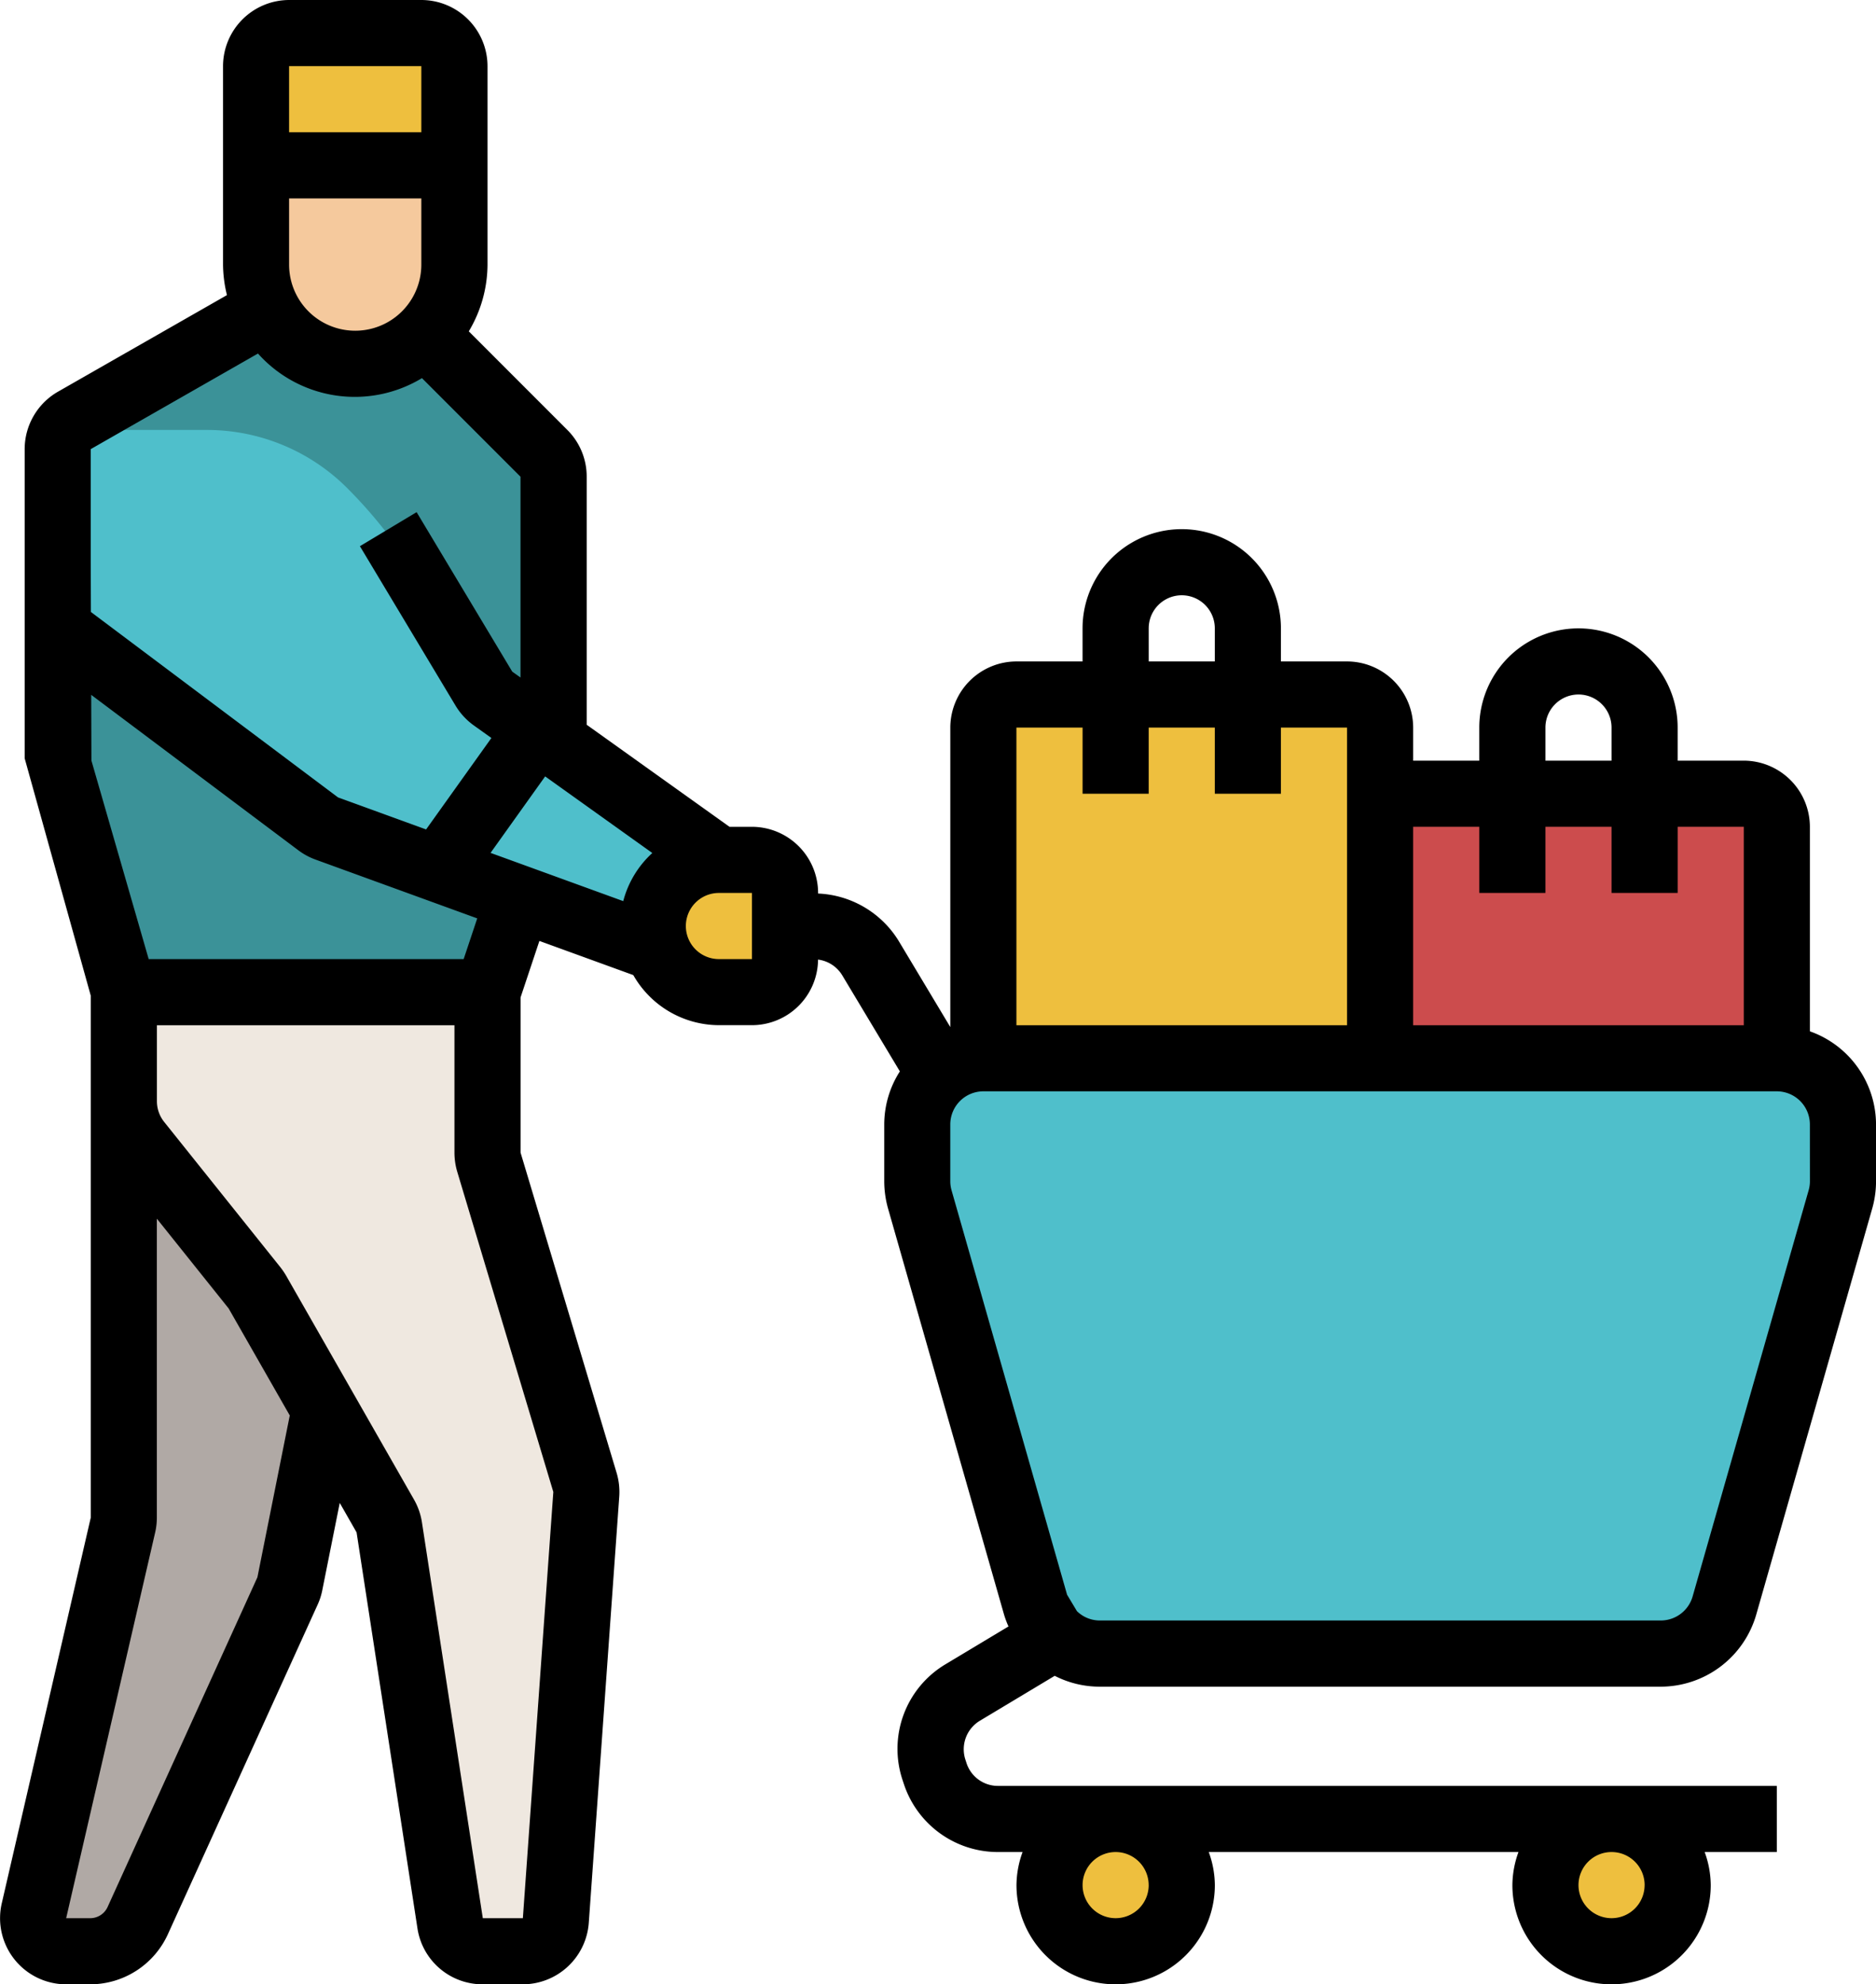 <svg xmlns="http://www.w3.org/2000/svg" width="127.399" height="134.709" viewBox="0 0 127.399 134.709">
  <g id="Grupo_13104" data-name="Grupo 13104" transform="translate(-785.513 -2542.257)">
    <path id="Trazado_19176" data-name="Trazado 19176" d="M830.9,2654.67l-2.245,6.735h-24.7l-4.4-15.251-.088-.623v-17.082a8.98,8.98,0,0,1,4.525-7.8l11.191-6.4,8.981,2.245,8.323,8.323a2.246,2.246,0,0,1,.658,1.588v17.031Z" transform="translate(-10.036 -51.794)" fill="#3b9298"/>
    <path id="Trazado_19177" data-name="Trazado 19177" d="M847.465,2582.257h13.471v6.735a6.736,6.736,0,0,1-6.735,6.736h0a6.736,6.736,0,0,1-6.735-6.736v-6.735Z" transform="translate(-44.565 -28.774)" fill="#f5c99d"/>
    <path id="Trazado_19178" data-name="Trazado 19178" d="M849.71,2550.257h8.981a2.245,2.245,0,0,1,2.245,2.245v6.736H847.465V2552.5A2.245,2.245,0,0,1,849.71,2550.257Z" transform="translate(-44.565 -5.755)" fill="#eebf3e"/>
    <path id="Trazado_19179" data-name="Trazado 19179" d="M844.368,2675.444l-15.336-10.954a2.254,2.254,0,0,1-.62-.672l-4.465-7.442a32.059,32.059,0,0,0-4.82-6.173h0a13.471,13.471,0,0,0-9.525-3.945h-5.646a4.49,4.49,0,0,0-4.49,4.49v7.858a2.245,2.245,0,0,0,.9,1.8l16.8,12.6a2.241,2.241,0,0,0,.58.314l22.775,8.282Z" transform="translate(-10.036 -74.813)" fill="#4fbfcb"/>
    <path id="Trazado_19180" data-name="Trazado 19180" d="M1019.833,2838.67h38.129a4.491,4.491,0,0,0,4.318-3.256l7.877-27.571a4.5,4.5,0,0,0,.173-1.234v-3.861a4.49,4.49,0,0,0-4.49-4.49h-53.884a4.49,4.49,0,0,0-4.49,4.49v3.861a4.5,4.5,0,0,0,.173,1.234l7.877,27.571A4.49,4.49,0,0,0,1019.833,2838.67Z" transform="translate(-159.662 -184.155)" fill="#4fbfcb"/>
    <circle id="Elipse_719" data-name="Elipse 719" cx="4.49" cy="4.49" r="4.49" transform="translate(856.783 2665.74)" fill="#eebf3e"/>
    <circle id="Elipse_720" data-name="Elipse 720" cx="4.49" cy="4.49" r="4.49" transform="translate(890.461 2665.74)" fill="#eebf3e"/>
    <path id="Trazado_19181" data-name="Trazado 19181" d="M1119.465,2752.219V2736.5a2.245,2.245,0,0,1,2.245-2.245h22.452a2.245,2.245,0,0,1,2.245,2.245v15.716" transform="translate(-240.23 -138.116)" fill="#cc4c4d"/>
    <path id="Trazado_19182" data-name="Trazado 19182" d="M1023.465,2734.954V2712.5a2.245,2.245,0,0,1,2.245-2.245h22.452a2.245,2.245,0,0,1,2.245,2.245v22.452Z" transform="translate(-171.172 -120.852)" fill="#eebf3e"/>
    <path id="Trazado_19183" data-name="Trazado 19183" d="M799.679,2817.924a2.231,2.231,0,0,1-.057.5l-6.043,26.188a2.245,2.245,0,0,0,2.188,2.75H797.4a3.543,3.543,0,0,0,3.225-2.077l10.175-22.384a2.249,2.249,0,0,0,.158-.489l2.194-10.972v-29.187H799.679Z" transform="translate(-5.76 -172.645)" fill="#b0a9a5"/>
    <path id="Trazado_19184" data-name="Trazado 19184" d="M815.465,2782.257v7.406a4.491,4.491,0,0,0,.984,2.8l7.887,9.859a2.245,2.245,0,0,1,.2.288l8.687,15.2a2.247,2.247,0,0,1,.27.772l4.134,26.872a2.245,2.245,0,0,0,2.219,1.9h2.719a2.245,2.245,0,0,0,2.24-2.085l2.067-28.937a2.25,2.25,0,0,0-.089-.8l-6.522-21.741a2.246,2.246,0,0,1-.095-.645v-10.9Z" transform="translate(-21.546 -172.645)" fill="#efe8e0"/>
    <path id="Trazado_19185" data-name="Trazado 19185" d="M947.955,2750.257H950.2a2.245,2.245,0,0,1,2.245,2.245v4.491a2.245,2.245,0,0,1-2.245,2.245h-2.245a4.49,4.49,0,0,1-4.49-4.49h0A4.49,4.49,0,0,1,947.955,2750.257Z" transform="translate(-113.624 -149.626)" fill="#eebf3e"/>
    <path id="Trazado_19186" data-name="Trazado 19186" d="M908.422,2612.27v-13.885a4.5,4.5,0,0,0-4.49-4.49h-4.49v-2.245a6.735,6.735,0,1,0-13.471,0v2.245h-4.49v-2.245a4.5,4.5,0,0,0-4.49-4.49H872.5v-2.245a6.735,6.735,0,0,0-13.471,0v2.245h-4.49a4.5,4.5,0,0,0-4.49,4.49v20.332l-3.5-5.837a6.757,6.757,0,0,0-5.479-3.229v-.04a4.5,4.5,0,0,0-4.49-4.49h-1.525l-9.7-6.928v-16.839a4.459,4.459,0,0,0-1.315-3.175l-6.692-6.693a8.879,8.879,0,0,0,1.272-4.533v-13.471a4.5,4.5,0,0,0-4.49-4.49h-8.981a4.5,4.5,0,0,0-4.49,4.49v13.471a8.9,8.9,0,0,0,.266,2.073l-11.474,6.556a4.5,4.5,0,0,0-2.263,3.9v20.99l4.49,16.12v35.42l-6.045,26.188a4.489,4.489,0,0,0,4.376,5.5h1.631a5.805,5.805,0,0,0,5.271-3.394l10.169-22.372a4.347,4.347,0,0,0,.32-.989l1.185-5.926,1.143,2,4.133,26.873a4.469,4.469,0,0,0,4.44,3.807h2.719a4.5,4.5,0,0,0,4.477-4.17l2.07-28.951a4.534,4.534,0,0,0-.18-1.6l-6.523-21.741v-10.532l1.279-3.836,6.377,2.318a6.713,6.713,0,0,0,5.816,3.4h2.245a4.493,4.493,0,0,0,4.486-4.452,2.249,2.249,0,0,1,1.633,1.052l3.923,6.538a6.678,6.678,0,0,0-1.061,3.6v3.861a6.836,6.836,0,0,0,.259,1.851l7.878,27.569a6.621,6.621,0,0,0,.3.8l-4.259,2.556a6.685,6.685,0,0,0-2.927,7.893l.086.26a6.726,6.726,0,0,0,6.389,4.605h1.668a6.663,6.663,0,0,0-.414,2.245,6.735,6.735,0,0,0,13.471,0,6.654,6.654,0,0,0-.414-2.245h21.034a6.661,6.661,0,0,0-.414,2.245,6.735,6.735,0,0,0,13.471,0,6.655,6.655,0,0,0-.414-2.245h4.9v-4.49H853.284a2.241,2.241,0,0,1-2.127-1.524l-.085-.261a2.26,2.26,0,0,1,.976-2.633l5.091-3.055a6.688,6.688,0,0,0,3.033.737H898.3a6.764,6.764,0,0,0,6.477-4.885l7.878-27.573a6.773,6.773,0,0,0,.259-1.848v-3.861A6.725,6.725,0,0,0,908.422,2612.27Zm-80.585-8.839-9.01-3.275,3.708-5.192,7.277,5.2A6.711,6.711,0,0,0,827.837,2603.432Zm-22.692-56.684h8.981v4.49h-8.981Zm8.981,8.981v4.49a4.49,4.49,0,0,1-8.981,0v-4.49Zm-22.452,17.019,11.358-6.49a8.815,8.815,0,0,0,11.136,1.67l6.692,6.692v13.632l-.561-.4-6.494-10.826-3.85,2.311,6.5,10.833a4.521,4.521,0,0,0,1.237,1.336l1.192.851-4.435,6.209-5.979-2.174-16.784-12.59-.011-3.376Zm13.515,65.611-2.195,10.973-10.173,22.382a1.3,1.3,0,0,1-1.184.763h-1.631l6.047-26.2a4.52,4.52,0,0,0,.112-1v-20.287l4.874,6.092,4.157,7.275Zm17.9,5.182-2.068,28.936H818.3l-4.133-26.871a4.47,4.47,0,0,0-.539-1.547l-8.693-15.215a5.054,5.054,0,0,0-.386-.564l-7.889-9.861a2.253,2.253,0,0,1-.491-1.4v-5.16h20.206v8.651a4.566,4.566,0,0,0,.189,1.292ZM817,2607.366h-21.39l-3.889-13.477-.015-4.462,14.075,10.558a4.486,4.486,0,0,0,1.158.625l10.983,3.993Zm19.579,0h-2.245a2.245,2.245,0,0,1,0-4.49h2.245Zm26.942,62.864a2.245,2.245,0,1,1-2.245-2.245A2.245,2.245,0,0,1,863.519,2670.231Zm33.677,0a2.245,2.245,0,1,1-2.245-2.245A2.245,2.245,0,0,1,897.2,2670.231Zm-6.735-78.58a2.245,2.245,0,0,1,4.49,0v2.245h-4.49Zm-4.49,6.735v4.49h4.49v-4.49h4.49v4.49h4.49v-4.49h4.49v13.471H881.48v-13.471Zm-22.452-13.471a2.245,2.245,0,0,1,4.49,0v2.245h-4.49Zm-4.49,6.736v4.49h4.49v-4.49h4.49v4.49h4.49v-4.49h4.49v20.206H854.538V2591.65Zm49.393,30.8a2.2,2.2,0,0,1-.088.617l-7.878,27.571a2.251,2.251,0,0,1-2.158,1.628H860.171a2.222,2.222,0,0,1-1.523-.633l-.669-1.115-7.844-27.448a2.233,2.233,0,0,1-.088-.621v-3.861a2.248,2.248,0,0,1,2.245-2.245h53.884a2.247,2.247,0,0,1,2.245,2.245Z"/>
  </g>
</svg>
